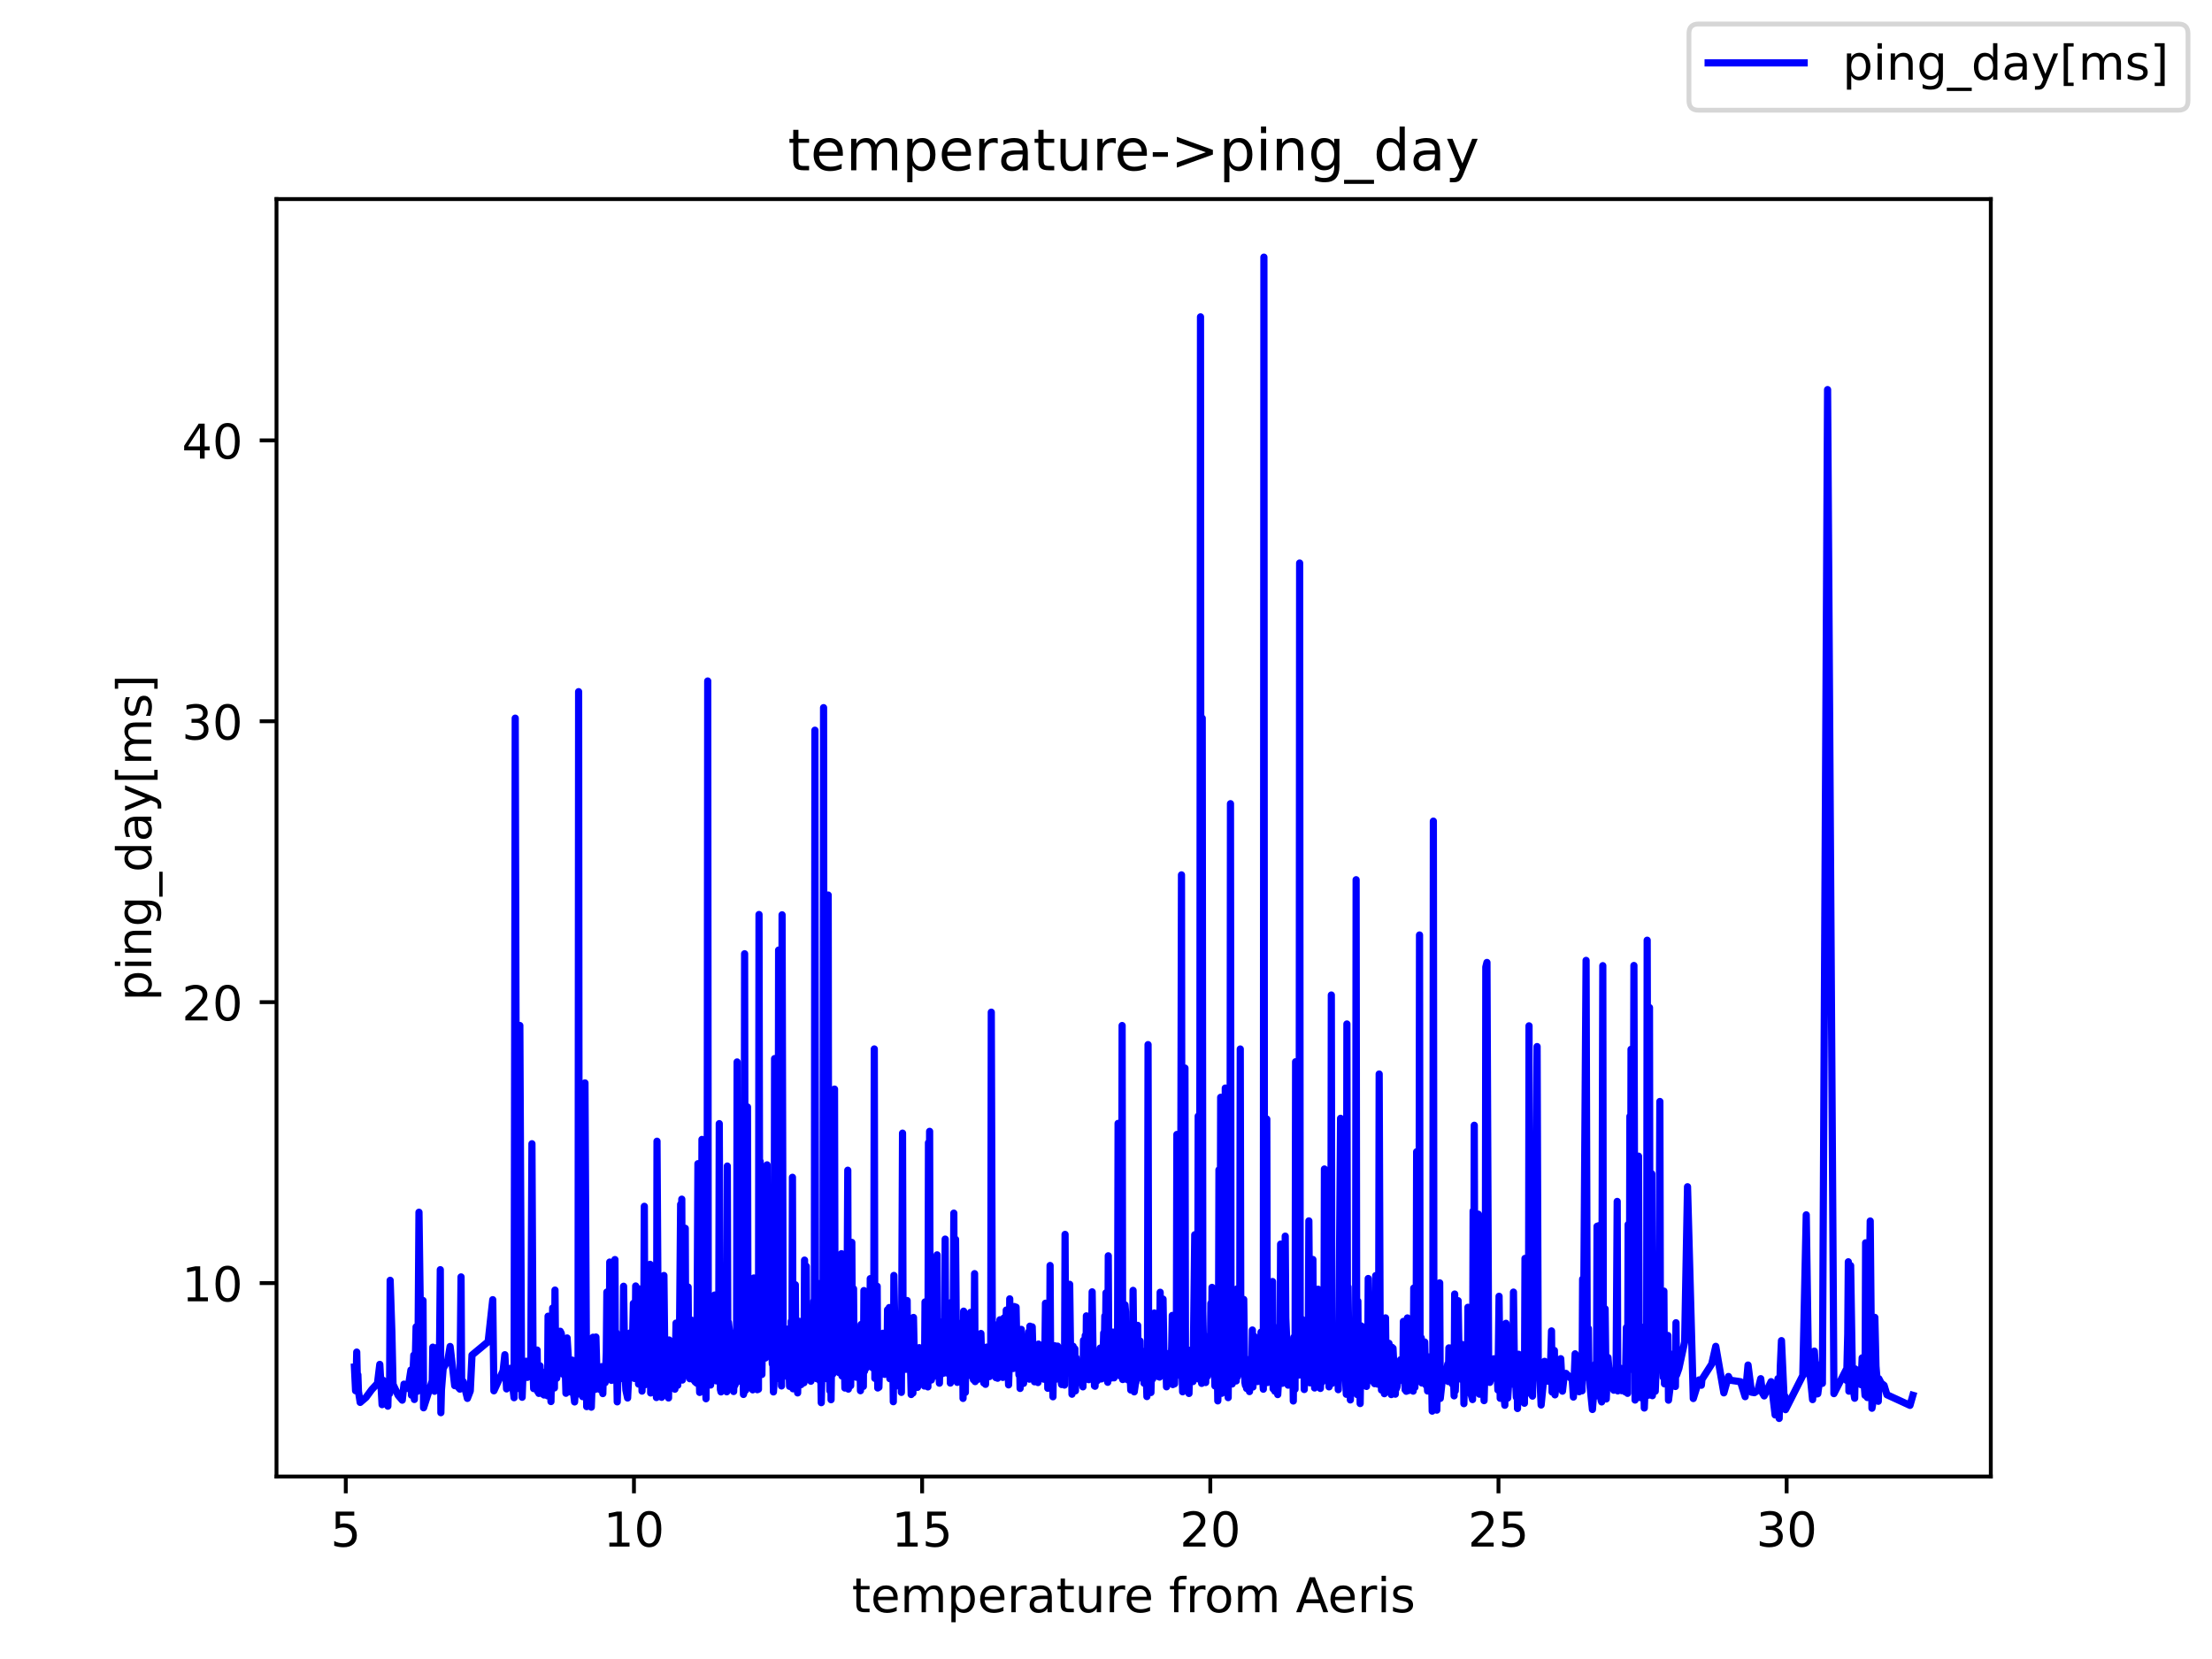 <?xml version="1.0" encoding="utf-8" standalone="no"?>
<!DOCTYPE svg PUBLIC "-//W3C//DTD SVG 1.1//EN"
  "http://www.w3.org/Graphics/SVG/1.1/DTD/svg11.dtd">
<!-- Created with matplotlib (https://matplotlib.org/) -->
<svg height="345.6pt" version="1.1" viewBox="0 0 460.8 345.6" width="460.8pt" xmlns="http://www.w3.org/2000/svg" xmlns:xlink="http://www.w3.org/1999/xlink">
 <defs>
  <style type="text/css">*{stroke-linecap:butt;stroke-linejoin:round;}</style>
 </defs>
 <g id="figure_1">
  <g id="patch_1">
   <path d="M 0 345.6 
L 460.8 345.6 
L 460.8 0 
L 0 0 
z
" style="fill:#ffffff;"/>
  </g>
  <g id="axes_1">
   <g id="patch_2">
    <path d="M 57.6 307.584 
L 414.72 307.584 
L 414.72 41.472 
L 57.6 41.472 
z
" style="fill:#ffffff;"/>
   </g>
   <g id="matplotlib.axis_1">
    <g id="xtick_1">
     <g id="line2d_1">
      <defs>
       <path d="M 0 0 
L 0 3.5 
" id="m8b1ce2526d" style="stroke:#000000;stroke-width:0.8;"/>
      </defs>
      <g>
       <use style="stroke:#000000;stroke-width:0.8;" x="72.032" xlink:href="#m8b1ce2526d" y="307.584"/>
      </g>
     </g>
     <g id="text_1">
      <!-- 5 -->
      <g transform="translate(68.851 322.182)scale(0.1 -0.1)">
       <defs>
        <path d="M 10.797 72.906 
L 49.516 72.906 
L 49.516 64.594 
L 19.828 64.594 
L 19.828 46.734 
Q 21.969 47.469 24.109 47.828 
Q 26.266 48.188 28.422 48.188 
Q 40.625 48.188 47.75 41.5 
Q 54.891 34.812 54.891 23.391 
Q 54.891 11.625 47.562 5.094 
Q 40.234 -1.422 26.906 -1.422 
Q 22.312 -1.422 17.547 -0.641 
Q 12.797 0.141 7.719 1.703 
L 7.719 11.625 
Q 12.109 9.234 16.797 8.062 
Q 21.484 6.891 26.703 6.891 
Q 35.156 6.891 40.078 11.328 
Q 45.016 15.766 45.016 23.391 
Q 45.016 31 40.078 35.438 
Q 35.156 39.891 26.703 39.891 
Q 22.75 39.891 18.812 39.016 
Q 14.891 38.141 10.797 36.281 
z
" id="DejaVuSans-53"/>
       </defs>
       <use xlink:href="#DejaVuSans-53"/>
      </g>
     </g>
    </g>
    <g id="xtick_2">
     <g id="line2d_2">
      <g>
       <use style="stroke:#000000;stroke-width:0.8;" x="132.064" xlink:href="#m8b1ce2526d" y="307.584"/>
      </g>
     </g>
     <g id="text_2">
      <!-- 10 -->
      <g transform="translate(125.702 322.182)scale(0.1 -0.1)">
       <defs>
        <path d="M 12.406 8.297 
L 28.516 8.297 
L 28.516 63.922 
L 10.984 60.406 
L 10.984 69.391 
L 28.422 72.906 
L 38.281 72.906 
L 38.281 8.297 
L 54.391 8.297 
L 54.391 0 
L 12.406 0 
z
" id="DejaVuSans-49"/>
        <path d="M 31.781 66.406 
Q 24.172 66.406 20.328 58.906 
Q 16.5 51.422 16.5 36.375 
Q 16.5 21.391 20.328 13.891 
Q 24.172 6.391 31.781 6.391 
Q 39.453 6.391 43.281 13.891 
Q 47.125 21.391 47.125 36.375 
Q 47.125 51.422 43.281 58.906 
Q 39.453 66.406 31.781 66.406 
z
M 31.781 74.219 
Q 44.047 74.219 50.516 64.516 
Q 56.984 54.828 56.984 36.375 
Q 56.984 17.969 50.516 8.266 
Q 44.047 -1.422 31.781 -1.422 
Q 19.531 -1.422 13.062 8.266 
Q 6.594 17.969 6.594 36.375 
Q 6.594 54.828 13.062 64.516 
Q 19.531 74.219 31.781 74.219 
z
" id="DejaVuSans-48"/>
       </defs>
       <use xlink:href="#DejaVuSans-49"/>
       <use x="63.623" xlink:href="#DejaVuSans-48"/>
      </g>
     </g>
    </g>
    <g id="xtick_3">
     <g id="line2d_3">
      <g>
       <use style="stroke:#000000;stroke-width:0.8;" x="192.096" xlink:href="#m8b1ce2526d" y="307.584"/>
      </g>
     </g>
     <g id="text_3">
      <!-- 15 -->
      <g transform="translate(185.734 322.182)scale(0.1 -0.1)">
       <use xlink:href="#DejaVuSans-49"/>
       <use x="63.623" xlink:href="#DejaVuSans-53"/>
      </g>
     </g>
    </g>
    <g id="xtick_4">
     <g id="line2d_4">
      <g>
       <use style="stroke:#000000;stroke-width:0.8;" x="252.129" xlink:href="#m8b1ce2526d" y="307.584"/>
      </g>
     </g>
     <g id="text_4">
      <!-- 20 -->
      <g transform="translate(245.766 322.182)scale(0.1 -0.1)">
       <defs>
        <path d="M 19.188 8.297 
L 53.609 8.297 
L 53.609 0 
L 7.328 0 
L 7.328 8.297 
Q 12.938 14.109 22.625 23.891 
Q 32.328 33.688 34.812 36.531 
Q 39.547 41.844 41.422 45.531 
Q 43.312 49.219 43.312 52.781 
Q 43.312 58.594 39.234 62.25 
Q 35.156 65.922 28.609 65.922 
Q 23.969 65.922 18.812 64.312 
Q 13.672 62.703 7.812 59.422 
L 7.812 69.391 
Q 13.766 71.781 18.938 73 
Q 24.125 74.219 28.422 74.219 
Q 39.75 74.219 46.484 68.547 
Q 53.219 62.891 53.219 53.422 
Q 53.219 48.922 51.531 44.891 
Q 49.859 40.875 45.406 35.406 
Q 44.188 33.984 37.641 27.219 
Q 31.109 20.453 19.188 8.297 
z
" id="DejaVuSans-50"/>
       </defs>
       <use xlink:href="#DejaVuSans-50"/>
       <use x="63.623" xlink:href="#DejaVuSans-48"/>
      </g>
     </g>
    </g>
    <g id="xtick_5">
     <g id="line2d_5">
      <g>
       <use style="stroke:#000000;stroke-width:0.8;" x="312.161" xlink:href="#m8b1ce2526d" y="307.584"/>
      </g>
     </g>
     <g id="text_5">
      <!-- 25 -->
      <g transform="translate(305.798 322.182)scale(0.1 -0.1)">
       <use xlink:href="#DejaVuSans-50"/>
       <use x="63.623" xlink:href="#DejaVuSans-53"/>
      </g>
     </g>
    </g>
    <g id="xtick_6">
     <g id="line2d_6">
      <g>
       <use style="stroke:#000000;stroke-width:0.8;" x="372.193" xlink:href="#m8b1ce2526d" y="307.584"/>
      </g>
     </g>
     <g id="text_6">
      <!-- 30 -->
      <g transform="translate(365.831 322.182)scale(0.1 -0.1)">
       <defs>
        <path d="M 40.578 39.312 
Q 47.656 37.797 51.625 33 
Q 55.609 28.219 55.609 21.188 
Q 55.609 10.406 48.188 4.484 
Q 40.766 -1.422 27.094 -1.422 
Q 22.516 -1.422 17.656 -0.516 
Q 12.797 0.391 7.625 2.203 
L 7.625 11.719 
Q 11.719 9.328 16.594 8.109 
Q 21.484 6.891 26.812 6.891 
Q 36.078 6.891 40.938 10.547 
Q 45.797 14.203 45.797 21.188 
Q 45.797 27.641 41.281 31.266 
Q 36.766 34.906 28.719 34.906 
L 20.219 34.906 
L 20.219 43.016 
L 29.109 43.016 
Q 36.375 43.016 40.234 45.922 
Q 44.094 48.828 44.094 54.297 
Q 44.094 59.906 40.109 62.906 
Q 36.141 65.922 28.719 65.922 
Q 24.656 65.922 20.016 65.031 
Q 15.375 64.156 9.812 62.312 
L 9.812 71.094 
Q 15.438 72.656 20.344 73.438 
Q 25.25 74.219 29.594 74.219 
Q 40.828 74.219 47.359 69.109 
Q 53.906 64.016 53.906 55.328 
Q 53.906 49.266 50.438 45.094 
Q 46.969 40.922 40.578 39.312 
z
" id="DejaVuSans-51"/>
       </defs>
       <use xlink:href="#DejaVuSans-51"/>
       <use x="63.623" xlink:href="#DejaVuSans-48"/>
      </g>
     </g>
    </g>
    <g id="text_7">
     <!-- temperature from Aeris -->
     <g transform="translate(177.465 335.861)scale(0.1 -0.1)">
      <defs>
       <path d="M 18.312 70.219 
L 18.312 54.688 
L 36.812 54.688 
L 36.812 47.703 
L 18.312 47.703 
L 18.312 18.016 
Q 18.312 11.328 20.141 9.422 
Q 21.969 7.516 27.594 7.516 
L 36.812 7.516 
L 36.812 0 
L 27.594 0 
Q 17.188 0 13.234 3.875 
Q 9.281 7.766 9.281 18.016 
L 9.281 47.703 
L 2.688 47.703 
L 2.688 54.688 
L 9.281 54.688 
L 9.281 70.219 
z
" id="DejaVuSans-116"/>
       <path d="M 56.203 29.594 
L 56.203 25.203 
L 14.891 25.203 
Q 15.484 15.922 20.484 11.062 
Q 25.484 6.203 34.422 6.203 
Q 39.594 6.203 44.453 7.469 
Q 49.312 8.734 54.109 11.281 
L 54.109 2.781 
Q 49.266 0.734 44.188 -0.344 
Q 39.109 -1.422 33.891 -1.422 
Q 20.797 -1.422 13.156 6.188 
Q 5.516 13.812 5.516 26.812 
Q 5.516 40.234 12.766 48.109 
Q 20.016 56 32.328 56 
Q 43.359 56 49.781 48.891 
Q 56.203 41.797 56.203 29.594 
z
M 47.219 32.234 
Q 47.125 39.594 43.094 43.984 
Q 39.062 48.391 32.422 48.391 
Q 24.906 48.391 20.391 44.141 
Q 15.875 39.891 15.188 32.172 
z
" id="DejaVuSans-101"/>
       <path d="M 52 44.188 
Q 55.375 50.25 60.062 53.125 
Q 64.75 56 71.094 56 
Q 79.641 56 84.281 50.016 
Q 88.922 44.047 88.922 33.016 
L 88.922 0 
L 79.891 0 
L 79.891 32.719 
Q 79.891 40.578 77.094 44.375 
Q 74.312 48.188 68.609 48.188 
Q 61.625 48.188 57.562 43.547 
Q 53.516 38.922 53.516 30.906 
L 53.516 0 
L 44.484 0 
L 44.484 32.719 
Q 44.484 40.625 41.703 44.406 
Q 38.922 48.188 33.109 48.188 
Q 26.219 48.188 22.156 43.531 
Q 18.109 38.875 18.109 30.906 
L 18.109 0 
L 9.078 0 
L 9.078 54.688 
L 18.109 54.688 
L 18.109 46.188 
Q 21.188 51.219 25.484 53.609 
Q 29.781 56 35.688 56 
Q 41.656 56 45.828 52.969 
Q 50 49.953 52 44.188 
z
" id="DejaVuSans-109"/>
       <path d="M 18.109 8.203 
L 18.109 -20.797 
L 9.078 -20.797 
L 9.078 54.688 
L 18.109 54.688 
L 18.109 46.391 
Q 20.953 51.266 25.266 53.625 
Q 29.594 56 35.594 56 
Q 45.562 56 51.781 48.094 
Q 58.016 40.188 58.016 27.297 
Q 58.016 14.406 51.781 6.484 
Q 45.562 -1.422 35.594 -1.422 
Q 29.594 -1.422 25.266 0.953 
Q 20.953 3.328 18.109 8.203 
z
M 48.688 27.297 
Q 48.688 37.203 44.609 42.844 
Q 40.531 48.484 33.406 48.484 
Q 26.266 48.484 22.188 42.844 
Q 18.109 37.203 18.109 27.297 
Q 18.109 17.391 22.188 11.75 
Q 26.266 6.109 33.406 6.109 
Q 40.531 6.109 44.609 11.75 
Q 48.688 17.391 48.688 27.297 
z
" id="DejaVuSans-112"/>
       <path d="M 41.109 46.297 
Q 39.594 47.172 37.812 47.578 
Q 36.031 48 33.891 48 
Q 26.266 48 22.188 43.047 
Q 18.109 38.094 18.109 28.812 
L 18.109 0 
L 9.078 0 
L 9.078 54.688 
L 18.109 54.688 
L 18.109 46.188 
Q 20.953 51.172 25.484 53.578 
Q 30.031 56 36.531 56 
Q 37.453 56 38.578 55.875 
Q 39.703 55.766 41.062 55.516 
z
" id="DejaVuSans-114"/>
       <path d="M 34.281 27.484 
Q 23.391 27.484 19.188 25 
Q 14.984 22.516 14.984 16.5 
Q 14.984 11.719 18.141 8.906 
Q 21.297 6.109 26.703 6.109 
Q 34.188 6.109 38.703 11.406 
Q 43.219 16.703 43.219 25.484 
L 43.219 27.484 
z
M 52.203 31.203 
L 52.203 0 
L 43.219 0 
L 43.219 8.297 
Q 40.141 3.328 35.547 0.953 
Q 30.953 -1.422 24.312 -1.422 
Q 15.922 -1.422 10.953 3.297 
Q 6 8.016 6 15.922 
Q 6 25.141 12.172 29.828 
Q 18.359 34.516 30.609 34.516 
L 43.219 34.516 
L 43.219 35.406 
Q 43.219 41.609 39.141 45 
Q 35.062 48.391 27.688 48.391 
Q 23 48.391 18.547 47.266 
Q 14.109 46.141 10.016 43.891 
L 10.016 52.203 
Q 14.938 54.109 19.578 55.047 
Q 24.219 56 28.609 56 
Q 40.484 56 46.344 49.844 
Q 52.203 43.703 52.203 31.203 
z
" id="DejaVuSans-97"/>
       <path d="M 8.5 21.578 
L 8.5 54.688 
L 17.484 54.688 
L 17.484 21.922 
Q 17.484 14.156 20.5 10.266 
Q 23.531 6.391 29.594 6.391 
Q 36.859 6.391 41.078 11.031 
Q 45.312 15.672 45.312 23.688 
L 45.312 54.688 
L 54.297 54.688 
L 54.297 0 
L 45.312 0 
L 45.312 8.406 
Q 42.047 3.422 37.719 1 
Q 33.406 -1.422 27.688 -1.422 
Q 18.266 -1.422 13.375 4.438 
Q 8.5 10.297 8.5 21.578 
z
M 31.109 56 
z
" id="DejaVuSans-117"/>
       <path id="DejaVuSans-32"/>
       <path d="M 37.109 75.984 
L 37.109 68.5 
L 28.516 68.5 
Q 23.688 68.5 21.797 66.547 
Q 19.922 64.594 19.922 59.516 
L 19.922 54.688 
L 34.719 54.688 
L 34.719 47.703 
L 19.922 47.703 
L 19.922 0 
L 10.891 0 
L 10.891 47.703 
L 2.297 47.703 
L 2.297 54.688 
L 10.891 54.688 
L 10.891 58.5 
Q 10.891 67.625 15.141 71.797 
Q 19.391 75.984 28.609 75.984 
z
" id="DejaVuSans-102"/>
       <path d="M 30.609 48.391 
Q 23.391 48.391 19.188 42.75 
Q 14.984 37.109 14.984 27.297 
Q 14.984 17.484 19.156 11.844 
Q 23.344 6.203 30.609 6.203 
Q 37.797 6.203 41.984 11.859 
Q 46.188 17.531 46.188 27.297 
Q 46.188 37.016 41.984 42.703 
Q 37.797 48.391 30.609 48.391 
z
M 30.609 56 
Q 42.328 56 49.016 48.375 
Q 55.719 40.766 55.719 27.297 
Q 55.719 13.875 49.016 6.219 
Q 42.328 -1.422 30.609 -1.422 
Q 18.844 -1.422 12.172 6.219 
Q 5.516 13.875 5.516 27.297 
Q 5.516 40.766 12.172 48.375 
Q 18.844 56 30.609 56 
z
" id="DejaVuSans-111"/>
       <path d="M 34.188 63.188 
L 20.797 26.906 
L 47.609 26.906 
z
M 28.609 72.906 
L 39.797 72.906 
L 67.578 0 
L 57.328 0 
L 50.688 18.703 
L 17.828 18.703 
L 11.188 0 
L 0.781 0 
z
" id="DejaVuSans-65"/>
       <path d="M 9.422 54.688 
L 18.406 54.688 
L 18.406 0 
L 9.422 0 
z
M 9.422 75.984 
L 18.406 75.984 
L 18.406 64.594 
L 9.422 64.594 
z
" id="DejaVuSans-105"/>
       <path d="M 44.281 53.078 
L 44.281 44.578 
Q 40.484 46.531 36.375 47.5 
Q 32.281 48.484 27.875 48.484 
Q 21.188 48.484 17.844 46.438 
Q 14.5 44.391 14.5 40.281 
Q 14.5 37.156 16.891 35.375 
Q 19.281 33.594 26.516 31.984 
L 29.594 31.297 
Q 39.156 29.25 43.188 25.516 
Q 47.219 21.781 47.219 15.094 
Q 47.219 7.469 41.188 3.016 
Q 35.156 -1.422 24.609 -1.422 
Q 20.219 -1.422 15.453 -0.562 
Q 10.688 0.297 5.422 2 
L 5.422 11.281 
Q 10.406 8.688 15.234 7.391 
Q 20.062 6.109 24.812 6.109 
Q 31.156 6.109 34.562 8.281 
Q 37.984 10.453 37.984 14.406 
Q 37.984 18.062 35.516 20.016 
Q 33.062 21.969 24.703 23.781 
L 21.578 24.516 
Q 13.234 26.266 9.516 29.906 
Q 5.812 33.547 5.812 39.891 
Q 5.812 47.609 11.281 51.797 
Q 16.75 56 26.812 56 
Q 31.781 56 36.172 55.266 
Q 40.578 54.547 44.281 53.078 
z
" id="DejaVuSans-115"/>
      </defs>
      <use xlink:href="#DejaVuSans-116"/>
      <use x="39.209" xlink:href="#DejaVuSans-101"/>
      <use x="100.732" xlink:href="#DejaVuSans-109"/>
      <use x="198.145" xlink:href="#DejaVuSans-112"/>
      <use x="261.621" xlink:href="#DejaVuSans-101"/>
      <use x="323.145" xlink:href="#DejaVuSans-114"/>
      <use x="364.258" xlink:href="#DejaVuSans-97"/>
      <use x="425.537" xlink:href="#DejaVuSans-116"/>
      <use x="464.746" xlink:href="#DejaVuSans-117"/>
      <use x="528.125" xlink:href="#DejaVuSans-114"/>
      <use x="566.988" xlink:href="#DejaVuSans-101"/>
      <use x="628.512" xlink:href="#DejaVuSans-32"/>
      <use x="660.299" xlink:href="#DejaVuSans-102"/>
      <use x="695.504" xlink:href="#DejaVuSans-114"/>
      <use x="734.367" xlink:href="#DejaVuSans-111"/>
      <use x="795.549" xlink:href="#DejaVuSans-109"/>
      <use x="892.961" xlink:href="#DejaVuSans-32"/>
      <use x="924.748" xlink:href="#DejaVuSans-65"/>
      <use x="991.406" xlink:href="#DejaVuSans-101"/>
      <use x="1052.93" xlink:href="#DejaVuSans-114"/>
      <use x="1094.043" xlink:href="#DejaVuSans-105"/>
      <use x="1121.826" xlink:href="#DejaVuSans-115"/>
     </g>
    </g>
   </g>
   <g id="matplotlib.axis_2">
    <g id="ytick_1">
     <g id="line2d_7">
      <defs>
       <path d="M 0 0 
L -3.5 0 
" id="m5665893940" style="stroke:#000000;stroke-width:0.8;"/>
      </defs>
      <g>
       <use style="stroke:#000000;stroke-width:0.8;" x="57.6" xlink:href="#m5665893940" y="267.289"/>
      </g>
     </g>
     <g id="text_8">
      <!-- 10 -->
      <g transform="translate(37.875 271.088)scale(0.1 -0.1)">
       <use xlink:href="#DejaVuSans-49"/>
       <use x="63.623" xlink:href="#DejaVuSans-48"/>
      </g>
     </g>
    </g>
    <g id="ytick_2">
     <g id="line2d_8">
      <g>
       <use style="stroke:#000000;stroke-width:0.8;" x="57.6" xlink:href="#m5665893940" y="208.772"/>
      </g>
     </g>
     <g id="text_9">
      <!-- 20 -->
      <g transform="translate(37.875 212.571)scale(0.1 -0.1)">
       <use xlink:href="#DejaVuSans-50"/>
       <use x="63.623" xlink:href="#DejaVuSans-48"/>
      </g>
     </g>
    </g>
    <g id="ytick_3">
     <g id="line2d_9">
      <g>
       <use style="stroke:#000000;stroke-width:0.8;" x="57.6" xlink:href="#m5665893940" y="150.255"/>
      </g>
     </g>
     <g id="text_10">
      <!-- 30 -->
      <g transform="translate(37.875 154.054)scale(0.1 -0.1)">
       <use xlink:href="#DejaVuSans-51"/>
       <use x="63.623" xlink:href="#DejaVuSans-48"/>
      </g>
     </g>
    </g>
    <g id="ytick_4">
     <g id="line2d_10">
      <g>
       <use style="stroke:#000000;stroke-width:0.8;" x="57.6" xlink:href="#m5665893940" y="91.738"/>
      </g>
     </g>
     <g id="text_11">
      <!-- 40 -->
      <g transform="translate(37.875 95.538)scale(0.1 -0.1)">
       <defs>
        <path d="M 37.797 64.312 
L 12.891 25.391 
L 37.797 25.391 
z
M 35.203 72.906 
L 47.609 72.906 
L 47.609 25.391 
L 58.016 25.391 
L 58.016 17.188 
L 47.609 17.188 
L 47.609 0 
L 37.797 0 
L 37.797 17.188 
L 4.891 17.188 
L 4.891 26.703 
z
" id="DejaVuSans-52"/>
       </defs>
       <use xlink:href="#DejaVuSans-52"/>
       <use x="63.623" xlink:href="#DejaVuSans-48"/>
      </g>
     </g>
    </g>
    <g id="text_12">
     <!-- ping_day[ms] -->
     <g transform="translate(31.517 208.508)rotate(-90)scale(0.1 -0.1)">
      <defs>
       <path d="M 54.891 33.016 
L 54.891 0 
L 45.906 0 
L 45.906 32.719 
Q 45.906 40.484 42.875 44.328 
Q 39.844 48.188 33.797 48.188 
Q 26.516 48.188 22.312 43.547 
Q 18.109 38.922 18.109 30.906 
L 18.109 0 
L 9.078 0 
L 9.078 54.688 
L 18.109 54.688 
L 18.109 46.188 
Q 21.344 51.125 25.703 53.562 
Q 30.078 56 35.797 56 
Q 45.219 56 50.047 50.172 
Q 54.891 44.344 54.891 33.016 
z
" id="DejaVuSans-110"/>
       <path d="M 45.406 27.984 
Q 45.406 37.75 41.375 43.109 
Q 37.359 48.484 30.078 48.484 
Q 22.859 48.484 18.828 43.109 
Q 14.797 37.75 14.797 27.984 
Q 14.797 18.266 18.828 12.891 
Q 22.859 7.516 30.078 7.516 
Q 37.359 7.516 41.375 12.891 
Q 45.406 18.266 45.406 27.984 
z
M 54.391 6.781 
Q 54.391 -7.172 48.188 -13.984 
Q 42 -20.797 29.203 -20.797 
Q 24.469 -20.797 20.266 -20.094 
Q 16.062 -19.391 12.109 -17.922 
L 12.109 -9.188 
Q 16.062 -11.328 19.922 -12.344 
Q 23.781 -13.375 27.781 -13.375 
Q 36.625 -13.375 41.016 -8.766 
Q 45.406 -4.156 45.406 5.172 
L 45.406 9.625 
Q 42.625 4.781 38.281 2.391 
Q 33.938 0 27.875 0 
Q 17.828 0 11.672 7.656 
Q 5.516 15.328 5.516 27.984 
Q 5.516 40.672 11.672 48.328 
Q 17.828 56 27.875 56 
Q 33.938 56 38.281 53.609 
Q 42.625 51.219 45.406 46.391 
L 45.406 54.688 
L 54.391 54.688 
z
" id="DejaVuSans-103"/>
       <path d="M 50.984 -16.609 
L 50.984 -23.578 
L -0.984 -23.578 
L -0.984 -16.609 
z
" id="DejaVuSans-95"/>
       <path d="M 45.406 46.391 
L 45.406 75.984 
L 54.391 75.984 
L 54.391 0 
L 45.406 0 
L 45.406 8.203 
Q 42.578 3.328 38.25 0.953 
Q 33.938 -1.422 27.875 -1.422 
Q 17.969 -1.422 11.734 6.484 
Q 5.516 14.406 5.516 27.297 
Q 5.516 40.188 11.734 48.094 
Q 17.969 56 27.875 56 
Q 33.938 56 38.25 53.625 
Q 42.578 51.266 45.406 46.391 
z
M 14.797 27.297 
Q 14.797 17.391 18.875 11.75 
Q 22.953 6.109 30.078 6.109 
Q 37.203 6.109 41.297 11.75 
Q 45.406 17.391 45.406 27.297 
Q 45.406 37.203 41.297 42.844 
Q 37.203 48.484 30.078 48.484 
Q 22.953 48.484 18.875 42.844 
Q 14.797 37.203 14.797 27.297 
z
" id="DejaVuSans-100"/>
       <path d="M 32.172 -5.078 
Q 28.375 -14.844 24.75 -17.812 
Q 21.141 -20.797 15.094 -20.797 
L 7.906 -20.797 
L 7.906 -13.281 
L 13.188 -13.281 
Q 16.891 -13.281 18.938 -11.516 
Q 21 -9.766 23.484 -3.219 
L 25.094 0.875 
L 2.984 54.688 
L 12.5 54.688 
L 29.594 11.922 
L 46.688 54.688 
L 56.203 54.688 
z
" id="DejaVuSans-121"/>
       <path d="M 8.594 75.984 
L 29.297 75.984 
L 29.297 69 
L 17.578 69 
L 17.578 -6.203 
L 29.297 -6.203 
L 29.297 -13.188 
L 8.594 -13.188 
z
" id="DejaVuSans-91"/>
       <path d="M 30.422 75.984 
L 30.422 -13.188 
L 9.719 -13.188 
L 9.719 -6.203 
L 21.391 -6.203 
L 21.391 69 
L 9.719 69 
L 9.719 75.984 
z
" id="DejaVuSans-93"/>
      </defs>
      <use xlink:href="#DejaVuSans-112"/>
      <use x="63.477" xlink:href="#DejaVuSans-105"/>
      <use x="91.26" xlink:href="#DejaVuSans-110"/>
      <use x="154.639" xlink:href="#DejaVuSans-103"/>
      <use x="218.115" xlink:href="#DejaVuSans-95"/>
      <use x="268.115" xlink:href="#DejaVuSans-100"/>
      <use x="331.592" xlink:href="#DejaVuSans-97"/>
      <use x="392.871" xlink:href="#DejaVuSans-121"/>
      <use x="452.051" xlink:href="#DejaVuSans-91"/>
      <use x="491.064" xlink:href="#DejaVuSans-109"/>
      <use x="588.477" xlink:href="#DejaVuSans-115"/>
      <use x="640.576" xlink:href="#DejaVuSans-93"/>
     </g>
    </g>
   </g>
   <g id="line2d_11">
    <path clip-path="url(#p463dd0919a)" d="M 73.833 284.785 
L 74.073 289.718 
L 74.193 287.026 
L 74.313 281.663 
L 74.433 286.798 
L 74.553 286.389 
L 74.673 289.853 
L 75.033 292.147 
L 76.234 291.117 
L 77.435 289.484 
L 78.635 288.185 
L 79.116 284.224 
L 79.596 292.615 
L 79.836 287.553 
L 80.796 292.931 
L 80.917 288.01 
L 81.157 290.33 
L 81.277 266.712 
L 81.637 277.605 
L 81.877 288.384 
L 82.958 290.695 
L 83.798 291.679 
L 84.158 288.343 
L 84.879 288.595 
L 84.999 289.256 
L 85.599 285.394 
L 85.719 290.649 
L 85.839 290.169 
L 86.199 282.304 
L 86.319 291.538 
L 86.68 276.406 
L 86.8 289.63 
L 86.92 289.853 
L 87.04 286.447 
L 87.28 252.531 
L 87.76 287.676 
L 88.12 270.911 
L 88.24 293.27 
L 90.041 287.635 
L 90.162 280.636 
L 90.282 288.808 
L 90.402 281.368 
L 90.522 289.827 
L 91.002 280.724 
L 91.362 286.096 
L 91.482 289.633 
L 91.722 264.498 
L 91.842 294.288 
L 91.962 289.537 
L 92.323 285.072 
L 93.283 283.363 
L 93.763 280.496 
L 94.724 288.659 
L 95.084 288.554 
L 95.805 289.379 
L 96.045 266.001 
L 96.165 287.711 
L 96.525 287.831 
L 97.365 291.31 
L 97.966 289.765 
L 98.326 282.287 
L 101.688 279.495 
L 102.648 270.747 
L 102.888 289.73 
L 104.809 285.552 
L 105.17 282.211 
L 105.53 289.338 
L 105.89 287.992 
L 106.37 285.043 
L 107.091 291.169 
L 107.331 149.606 
L 107.691 289.274 
L 107.931 286.079 
L 108.171 284.621 
L 108.291 213.629 
L 108.651 287.383 
L 108.772 291.076 
L 109.012 284.32 
L 109.612 283.574 
L 109.852 286.939 
L 110.212 285.031 
L 110.572 284.49 
L 110.813 238.262 
L 111.053 285.798 
L 111.173 289.271 
L 111.293 287.922 
L 111.653 282.058 
L 111.773 285.452 
L 111.893 281.239 
L 112.013 289.894 
L 112.133 288.214 
L 112.253 290.274 
L 112.494 284.522 
L 112.614 287.489 
L 112.974 290.321 
L 113.334 290.608 
L 113.574 289.405 
L 113.694 287.506 
L 113.814 288.782 
L 113.934 285.552 
L 114.054 290.772 
L 114.174 274.185 
L 114.294 286.86 
L 114.415 286.942 
L 114.535 290.35 
L 114.655 286.096 
L 114.775 291.971 
L 115.135 272.47 
L 115.255 284.089 
L 115.375 284.657 
L 115.495 289.142 
L 115.615 268.746 
L 115.735 281.555 
L 115.975 287.114 
L 116.576 281.754 
L 116.696 277.321 
L 116.936 277.775 
L 117.296 286.275 
L 117.656 285.221 
L 117.776 285.95 
L 117.896 290.245 
L 118.137 278.723 
L 118.617 286.371 
L 118.977 290.011 
L 119.217 283.34 
L 119.337 284.791 
L 119.457 289.979 
L 119.697 292.047 
L 120.058 286.228 
L 120.178 288.735 
L 120.298 288.817 
L 120.418 285.616 
L 120.538 144.088 
L 120.658 285.985 
L 120.778 290.397 
L 121.018 290.262 
L 121.138 286.626 
L 121.378 290.953 
L 121.498 290.148 
L 121.618 287.553 
L 121.859 225.59 
L 122.219 293.024 
L 122.459 285.148 
L 122.579 287.427 
L 122.819 284.809 
L 122.939 285.935 
L 123.179 293.141 
L 123.419 286.108 
L 123.539 278.568 
L 123.78 288.226 
L 123.9 286.997 
L 124.02 289.429 
L 124.14 278.527 
L 124.38 287.266 
L 124.62 289.016 
L 124.74 288.419 
L 124.98 289.478 
L 125.34 284.703 
L 125.581 290.315 
L 125.701 284.932 
L 126.061 288.033 
L 126.301 281.906 
L 126.421 269.161 
L 126.541 285.487 
L 126.661 281.883 
L 126.901 287.22 
L 127.021 262.909 
L 127.261 287.316 
L 127.382 287.559 
L 127.502 284.393 
L 127.622 284.487 
L 127.742 285.215 
L 127.982 281.187 
L 128.102 262.388 
L 128.222 286.371 
L 128.342 277.541 
L 128.582 292.03 
L 128.822 283.015 
L 128.942 287.164 
L 129.062 287.307 
L 129.182 286.345 
L 129.543 278.378 
L 129.663 286.108 
L 129.783 286.447 
L 129.903 267.95 
L 130.143 284.926 
L 130.383 289.598 
L 130.743 291.228 
L 131.104 283.913 
L 131.224 277.687 
L 131.344 285.874 
L 131.464 285.166 
L 131.584 286.997 
L 131.944 271.508 
L 132.184 287.161 
L 132.304 284.452 
L 132.424 267.891 
L 132.784 279.244 
L 132.904 278.781 
L 133.025 288.326 
L 133.145 268.5 
L 133.385 285.605 
L 133.625 281.514 
L 133.745 289.794 
L 134.105 275.812 
L 134.225 251.296 
L 134.345 288.478 
L 134.585 285.921 
L 134.826 275.545 
L 135.066 287.612 
L 135.426 263.383 
L 135.546 290.181 
L 135.666 283.937 
L 135.786 284.156 
L 135.906 278.86 
L 136.146 288.015 
L 136.386 278.322 
L 136.506 278.623 
L 136.747 291.129 
L 136.867 237.738 
L 137.107 276.83 
L 137.227 270.773 
L 137.587 288.855 
L 137.827 291.088 
L 138.067 284.762 
L 138.307 265.709 
L 138.548 288.121 
L 138.788 282.14 
L 138.908 290.76 
L 139.028 281.102 
L 139.148 284.036 
L 139.268 291.222 
L 139.388 279.144 
L 139.508 286.166 
L 139.748 287.553 
L 139.868 286.728 
L 140.108 286.983 
L 140.228 284.709 
L 140.348 280.133 
L 140.589 289.399 
L 140.829 275.627 
L 140.949 285.947 
L 141.069 279.46 
L 141.189 288.577 
L 141.309 281.295 
L 141.429 281.031 
L 141.549 278.144 
L 141.789 250.881 
L 141.909 283.337 
L 142.029 249.807 
L 142.149 287.489 
L 142.39 285.9 
L 142.51 270.572 
L 142.63 279.77 
L 142.75 255.872 
L 142.87 286.374 
L 142.99 284.493 
L 143.11 286.301 
L 143.35 268.108 
L 143.47 284.346 
L 143.59 283.589 
L 143.71 287.214 
L 144.07 275.025 
L 144.191 286.798 
L 144.431 284.428 
L 144.551 287.518 
L 144.671 282.778 
L 144.791 287.846 
L 145.151 288.15 
L 145.391 242.413 
L 145.511 287.635 
L 145.631 285.131 
L 145.751 290.069 
L 145.871 285.88 
L 145.992 288.326 
L 146.112 276.23 
L 146.232 237.363 
L 146.352 287.085 
L 146.472 282.363 
L 146.592 286.746 
L 146.712 284.765 
L 146.832 284.654 
L 147.072 291.386 
L 147.312 259.998 
L 147.432 141.864 
L 147.552 287.421 
L 147.792 279.042 
L 148.033 288.525 
L 148.153 284.112 
L 148.273 275.191 
L 148.513 287.536 
L 148.633 287.457 
L 148.873 269.776 
L 148.993 287.597 
L 149.113 284.44 
L 149.233 287.664 
L 149.473 285.458 
L 149.593 285.912 
L 149.714 282.611 
L 149.834 234.072 
L 150.074 289.461 
L 150.194 289.958 
L 150.314 276.575 
L 150.554 288.147 
L 150.674 277.687 
L 150.794 285.856 
L 151.034 280.417 
L 151.154 288.127 
L 151.274 276.757 
L 151.394 289.935 
L 151.514 242.911 
L 151.635 283.451 
L 151.755 275.464 
L 151.995 277.646 
L 152.235 285.979 
L 152.355 280.508 
L 152.475 282.524 
L 152.595 286.629 
L 152.715 277.795 
L 152.835 289.876 
L 152.955 286.239 
L 153.075 288.624 
L 153.315 288.015 
L 153.436 281.614 
L 153.556 221.224 
L 153.676 287.799 
L 153.796 282.17 
L 153.916 285.271 
L 154.036 275.905 
L 154.276 286.945 
L 154.516 277.313 
L 154.636 278.427 
L 154.876 290.491 
L 154.996 290.025 
L 155.116 198.687 
L 155.236 284.376 
L 155.357 289.59 
L 155.477 279.829 
L 155.597 286.424 
L 155.717 230.602 
L 155.837 288.302 
L 155.957 278.223 
L 156.197 270.923 
L 156.437 282.828 
L 156.557 280.947 
L 156.677 282.606 
L 156.797 289.528 
L 156.917 284.089 
L 157.037 266.224 
L 157.158 288.258 
L 157.278 276.087 
L 157.398 284.578 
L 157.518 275.721 
L 157.758 289.502 
L 157.878 286.555 
L 157.998 289.402 
L 158.118 190.509 
L 158.238 254.661 
L 158.358 241.922 
L 158.478 281.965 
L 158.598 283.393 
L 158.718 286.33 
L 159.079 259.284 
L 159.199 279.753 
L 159.319 280.083 
L 159.439 282.901 
L 159.559 281.304 
L 159.679 270.49 
L 159.799 242.659 
L 159.919 278.471 
L 160.159 272.052 
L 160.399 279.396 
L 160.519 263.345 
L 160.639 282.433 
L 160.759 279.729 
L 160.88 284.145 
L 161 282.582 
L 161.12 289.967 
L 161.24 288.302 
L 161.36 220.519 
L 161.6 285.605 
L 161.72 232.626 
L 161.96 287.179 
L 162.08 280.546 
L 162.2 197.917 
L 162.44 280.835 
L 162.56 286.962 
L 162.68 249.962 
L 162.801 288.718 
L 162.921 190.573 
L 163.161 284.288 
L 163.281 283.129 
L 163.521 281.403 
L 163.761 286.67 
L 163.881 276.877 
L 164.001 285.616 
L 164.121 286.014 
L 164.241 280.809 
L 164.481 288.805 
L 164.602 279.688 
L 164.722 286.242 
L 164.842 275.218 
L 164.962 286.081 
L 165.082 245.251 
L 165.202 289.314 
L 165.442 282.234 
L 165.562 285.087 
L 165.682 267.634 
L 165.802 284.905 
L 165.922 281.023 
L 166.162 290.169 
L 166.282 283.123 
L 166.402 285.107 
L 166.523 275.262 
L 166.643 279.882 
L 166.763 279.58 
L 166.883 288.448 
L 167.003 281.933 
L 167.123 286.465 
L 167.243 285.926 
L 167.363 281.684 
L 167.483 288.056 
L 167.603 262.502 
L 167.723 285.201 
L 167.843 281.754 
L 167.963 263.778 
L 168.083 284.27 
L 168.203 283.931 
L 168.324 283.053 
L 168.684 277.029 
L 168.804 280.636 
L 168.924 287.735 
L 169.164 278.904 
L 169.284 286.371 
L 169.524 271.019 
L 169.644 277.576 
L 169.764 152.116 
L 169.884 281.33 
L 170.004 279.273 
L 170.124 287.202 
L 170.365 267.324 
L 170.725 285.101 
L 170.845 287.711 
L 170.965 284.352 
L 171.085 292.205 
L 171.325 280.645 
L 171.445 281.216 
L 171.565 147.417 
L 171.685 285.669 
L 171.805 276.798 
L 171.925 280.636 
L 172.166 244.344 
L 172.286 287.231 
L 172.406 281.227 
L 172.526 186.451 
L 172.646 283.153 
L 172.766 282.904 
L 172.886 289.742 
L 173.006 275.715 
L 173.126 291.585 
L 173.246 281.35 
L 173.486 286.257 
L 173.726 270.888 
L 173.846 226.877 
L 173.967 285.763 
L 174.207 280.326 
L 174.447 282.111 
L 174.567 278.448 
L 174.807 285.961 
L 174.927 278.202 
L 175.047 285.289 
L 175.167 283.72 
L 175.287 261.165 
L 175.407 286.646 
L 175.768 282.813 
L 175.888 282.772 
L 176.008 289.156 
L 176.128 288.931 
L 176.368 286.231 
L 176.608 243.78 
L 176.728 289.376 
L 176.968 277.781 
L 177.208 288.671 
L 177.328 278.726 
L 177.448 258.81 
L 177.568 280.423 
L 177.809 268.471 
L 177.929 285.359 
L 178.169 279.46 
L 178.409 286.909 
L 178.649 283.843 
L 178.769 285.566 
L 178.889 280.464 
L 179.009 283.837 
L 179.129 281.011 
L 179.249 289.712 
L 179.369 275.914 
L 179.49 282.544 
L 179.61 281.906 
L 179.85 288.817 
L 179.97 268.851 
L 180.09 285.666 
L 180.33 280.923 
L 180.45 285.008 
L 180.57 278.945 
L 180.69 278.705 
L 180.93 282.26 
L 181.05 283.779 
L 181.17 283.404 
L 181.291 266.358 
L 181.531 283.393 
L 181.651 277.412 
L 181.771 284.937 
L 182.011 279.147 
L 182.131 218.515 
L 182.251 287.138 
L 182.371 285.549 
L 182.491 276.423 
L 182.611 276.23 
L 182.731 267.95 
L 182.851 289.142 
L 182.971 281.312 
L 183.091 288.996 
L 183.332 280.397 
L 183.572 279.952 
L 183.692 280.853 
L 183.812 283.243 
L 183.932 277.74 
L 184.052 282.737 
L 184.172 279.735 
L 184.292 286.307 
L 184.412 281.62 
L 184.532 283.589 
L 184.652 281.848 
L 184.772 285.406 
L 184.892 272.848 
L 185.133 283.375 
L 185.253 272.383 
L 185.373 287.214 
L 185.613 276.052 
L 185.853 284.253 
L 185.973 283.109 
L 186.093 292.006 
L 186.213 265.697 
L 186.453 278.846 
L 186.573 288.782 
L 186.693 284.455 
L 186.813 287.398 
L 186.934 286.043 
L 187.054 287 
L 187.174 286.172 
L 187.294 275.247 
L 187.414 283.653 
L 187.534 275.426 
L 187.774 290.058 
L 188.014 236.05 
L 188.134 281.555 
L 188.254 276.47 
L 188.374 282.936 
L 188.614 279.806 
L 188.735 285.253 
L 188.855 281.298 
L 188.975 270.926 
L 189.095 284.809 
L 189.215 277.523 
L 189.335 282.796 
L 189.455 282.664 
L 189.695 285.356 
L 189.815 290.508 
L 190.055 283.077 
L 190.175 290.204 
L 190.295 274.445 
L 190.535 286.313 
L 190.656 281.605 
L 190.776 288.981 
L 191.016 284.923 
L 191.136 289.016 
L 191.256 285.376 
L 191.376 286.629 
L 191.496 280.742 
L 191.616 287.553 
L 191.736 286.655 
L 191.856 282.825 
L 192.216 287.705 
L 192.336 283.167 
L 192.457 284.487 
L 192.577 288.738 
L 192.697 271.215 
L 192.937 282.954 
L 193.057 273.375 
L 193.177 278.299 
L 193.297 288.917 
L 193.417 238.045 
L 193.537 281.579 
L 193.657 235.678 
L 193.777 285.543 
L 193.897 285.218 
L 194.017 287.483 
L 194.257 279.548 
L 194.498 286.751 
L 194.738 285.125 
L 194.978 281.953 
L 195.098 283.366 
L 195.218 261.408 
L 195.338 284.899 
L 195.458 285.125 
L 195.578 283.673 
L 195.698 288.144 
L 195.938 276.687 
L 196.058 284.668 
L 196.179 281.245 
L 196.299 286.061 
L 196.419 286.119 
L 196.539 285.698 
L 196.659 275.089 
L 196.779 282.79 
L 196.899 258.125 
L 197.019 285.066 
L 197.139 286.002 
L 197.259 279.027 
L 197.499 285.16 
L 197.619 283.63 
L 197.739 271.783 
L 197.859 274.925 
L 197.979 288.121 
L 198.22 271.274 
L 198.34 284.519 
L 198.46 284.379 
L 198.58 275.092 
L 198.7 252.715 
L 198.82 283.884 
L 198.94 281.798 
L 199.06 258.178 
L 199.3 287.36 
L 199.42 287.972 
L 199.54 281.344 
L 199.66 284.779 
L 199.78 278.208 
L 199.901 285.022 
L 200.141 279.917 
L 200.261 275.636 
L 200.381 283.451 
L 200.501 278.205 
L 200.621 291.316 
L 200.741 273.14 
L 200.861 287.369 
L 200.981 275.867 
L 201.101 290.058 
L 201.221 277.734 
L 201.341 286.465 
L 201.461 281.535 
L 201.701 286.272 
L 201.822 281.783 
L 201.942 286.523 
L 202.062 284.522 
L 202.182 273.389 
L 202.422 286.494 
L 202.542 283.504 
L 202.782 287.424 
L 202.902 287.187 
L 203.022 265.323 
L 203.142 287.811 
L 203.262 286.052 
L 203.382 282.304 
L 203.623 286.743 
L 203.743 287.342 
L 203.983 281.567 
L 204.103 278.474 
L 204.223 283.161 
L 204.343 277.787 
L 204.583 286.433 
L 204.703 282.12 
L 204.823 284.033 
L 204.943 288.094 
L 205.063 286.055 
L 205.303 288.384 
L 205.544 280.625 
L 205.664 283.96 
L 205.784 284.03 
L 205.904 285.663 
L 206.024 285.417 
L 206.144 286.766 
L 206.264 283.703 
L 206.384 284.698 
L 206.504 210.855 
L 206.744 286.07 
L 206.864 280.397 
L 206.984 280.338 
L 207.104 283.34 
L 207.224 277.886 
L 207.465 286.991 
L 207.585 276.002 
L 207.825 287.114 
L 208.065 283.071 
L 208.185 285.303 
L 208.305 274.928 
L 208.545 285.487 
L 208.785 282.371 
L 208.905 286.945 
L 209.025 285.458 
L 209.145 274.545 
L 209.266 282.766 
L 209.386 275.967 
L 209.506 281.163 
L 209.626 272.912 
L 209.746 286.471 
L 209.866 284.759 
L 209.986 285.008 
L 210.106 288.495 
L 210.226 284.791 
L 210.346 270.574 
L 210.466 283.475 
L 210.586 282.497 
L 210.706 282.585 
L 210.826 282.219 
L 211.067 285.084 
L 211.187 284.557 
L 211.307 272.178 
L 211.427 282.626 
L 211.547 283.211 
L 211.667 272.304 
L 211.907 284.335 
L 212.027 284.405 
L 212.147 283.082 
L 212.267 286.418 
L 212.387 283.27 
L 212.507 289.241 
L 212.627 285.944 
L 212.747 276.932 
L 212.867 279.615 
L 213.108 285.575 
L 213.228 288.185 
L 213.348 284.071 
L 213.468 287.237 
L 213.588 283.515 
L 213.708 285.581 
L 213.828 280.999 
L 213.948 281.058 
L 214.068 282.898 
L 214.308 277.433 
L 214.428 287.307 
L 214.548 276.265 
L 214.789 286.231 
L 215.029 276.406 
L 215.269 284.99 
L 215.389 280.028 
L 215.509 287.854 
L 215.629 285.423 
L 215.749 286.064 
L 215.869 281.959 
L 216.109 281.497 
L 216.229 288.01 
L 216.349 279.993 
L 216.589 287.103 
L 216.71 283.855 
L 216.83 283.969 
L 217.07 286.693 
L 217.19 281.792 
L 217.43 287.31 
L 217.55 286.125 
L 217.67 281.391 
L 217.79 271.487 
L 218.03 284.873 
L 218.15 272.614 
L 218.27 289.203 
L 218.39 287.538 
L 218.511 281.204 
L 218.631 286.564 
L 218.751 263.626 
L 218.871 284.703 
L 218.991 281.991 
L 219.111 281.816 
L 219.351 290.976 
L 219.471 281.678 
L 219.591 281.734 
L 219.711 280.338 
L 219.831 287.381 
L 219.951 283.843 
L 220.071 285.786 
L 220.311 280.42 
L 220.432 285.148 
L 220.552 284.068 
L 220.672 286.646 
L 220.792 286.093 
L 221.152 288.425 
L 221.272 284.896 
L 221.392 285.441 
L 221.512 287.711 
L 221.632 281.081 
L 221.752 288.536 
L 221.872 257.145 
L 221.992 284.516 
L 222.112 279.683 
L 222.233 283.627 
L 222.473 275.955 
L 222.713 286.058 
L 222.833 267.546 
L 223.073 285.821 
L 223.193 281.47 
L 223.313 290.441 
L 223.553 280.455 
L 223.793 281.801 
L 223.913 280.976 
L 224.033 289.742 
L 224.154 282.813 
L 224.274 286.201 
L 224.394 283.726 
L 224.514 284.124 
L 224.634 288.015 
L 224.754 284.095 
L 224.994 286.5 
L 225.114 287.746 
L 225.234 286.816 
L 225.354 288.033 
L 225.474 286.394 
L 225.594 288.908 
L 225.714 279.209 
L 225.955 285.365 
L 226.075 278.196 
L 226.195 287.026 
L 226.315 274.118 
L 226.435 280.838 
L 226.555 280.841 
L 226.675 277.81 
L 226.795 287.413 
L 227.035 280.399 
L 227.275 281.997 
L 227.395 280.104 
L 227.515 269.114 
L 227.755 285.921 
L 227.876 284.291 
L 227.996 288.703 
L 228.116 288.782 
L 228.356 283.703 
L 228.596 287.617 
L 228.716 285.294 
L 228.836 286.465 
L 228.956 282.527 
L 229.076 286.26 
L 229.196 280.824 
L 229.436 287.261 
L 229.556 285.953 
L 229.677 281.35 
L 229.797 282.398 
L 229.917 277.681 
L 230.037 281.678 
L 230.157 274.141 
L 230.277 281.043 
L 230.397 269.325 
L 230.517 275.323 
L 230.637 287.284 
L 230.757 287.957 
L 230.877 261.604 
L 230.997 287.354 
L 231.117 282.532 
L 231.237 284.142 
L 231.357 283.995 
L 231.477 284.13 
L 231.718 287.021 
L 231.838 277.497 
L 232.078 287.032 
L 232.198 286.599 
L 232.318 281.257 
L 232.438 286.377 
L 232.558 285.286 
L 232.678 282.123 
L 232.798 284.437 
L 232.918 234.022 
L 233.038 285.476 
L 233.158 286.479 
L 233.278 286.008 
L 233.399 286.672 
L 233.519 274.758 
L 233.639 283.644 
L 233.759 213.635 
L 233.879 287.383 
L 233.999 287.003 
L 234.119 275.938 
L 234.239 282.96 
L 234.359 271.824 
L 234.479 273.298 
L 234.599 287.299 
L 234.719 283.109 
L 234.959 287.454 
L 235.199 283.235 
L 235.32 284.224 
L 235.56 289.572 
L 235.8 285.306 
L 235.92 287.331 
L 236.04 268.807 
L 236.28 289.946 
L 236.52 288.296 
L 236.64 287.945 
L 236.76 283.767 
L 236.88 287.342 
L 237 276.096 
L 237.121 285.534 
L 237.241 279.955 
L 237.361 279.864 
L 237.481 279.34 
L 237.601 285.634 
L 237.721 285.523 
L 237.961 282.345 
L 238.081 285.698 
L 238.201 281.535 
L 238.321 288.156 
L 238.561 281.634 
L 238.801 286.912 
L 238.921 290.93 
L 239.042 282.369 
L 239.162 217.614 
L 239.282 283.287 
L 239.402 284.949 
L 239.642 279.141 
L 239.762 290.087 
L 239.882 284.741 
L 240.002 284.744 
L 240.122 287.263 
L 240.242 284.765 
L 240.482 273.515 
L 240.602 281.66 
L 240.722 280.771 
L 240.963 283.829 
L 241.083 285.107 
L 241.203 285.043 
L 241.323 286.781 
L 241.443 283.258 
L 241.563 286.874 
L 241.683 269.202 
L 241.803 285.897 
L 242.043 270.8 
L 242.163 277.307 
L 242.283 270.624 
L 242.523 285.961 
L 242.764 281.798 
L 242.884 283.647 
L 243.004 288.899 
L 243.364 282.696 
L 243.484 287.056 
L 243.604 284.086 
L 243.724 287.977 
L 243.844 282.626 
L 243.964 283.902 
L 244.084 280.666 
L 244.204 274.027 
L 244.324 288.434 
L 244.444 281.865 
L 244.685 288.282 
L 244.805 283.024 
L 245.045 286.248 
L 245.165 236.328 
L 245.285 280.768 
L 245.405 283.226 
L 245.525 281.181 
L 245.645 267.107 
L 245.885 286.561 
L 246.125 182.252 
L 246.245 285.906 
L 246.365 289.941 
L 246.486 287.811 
L 246.606 278.53 
L 246.726 287.223 
L 246.846 222.491 
L 246.966 287.617 
L 247.086 283.685 
L 247.206 286.757 
L 247.446 286.023 
L 247.566 286.061 
L 247.686 290.289 
L 247.926 281.28 
L 248.166 287.48 
L 248.287 286.839 
L 248.527 287.805 
L 248.887 257.218 
L 249.007 282.696 
L 249.127 277.632 
L 249.247 285.174 
L 249.367 282.646 
L 249.487 286.435 
L 249.607 232.506 
L 249.727 287.278 
L 249.847 284.58 
L 249.967 219.077 
L 250.087 66.009 
L 250.208 287.085 
L 250.328 288.185 
L 250.448 149.606 
L 250.568 273.05 
L 250.688 279.162 
L 250.808 278.138 
L 251.168 288.004 
L 251.408 278.647 
L 251.528 286.71 
L 251.648 280.818 
L 251.768 284.657 
L 251.888 284.235 
L 252.009 284.861 
L 252.129 283.398 
L 252.249 271.502 
L 252.369 282.529 
L 252.489 268.184 
L 252.729 283.755 
L 252.849 285.657 
L 252.969 284.598 
L 253.089 288.718 
L 253.209 281.921 
L 253.329 282.096 
L 253.449 274.808 
L 253.689 291.831 
L 253.809 287.881 
L 253.93 243.698 
L 254.05 289.891 
L 254.17 273.977 
L 254.29 228.586 
L 254.41 286.342 
L 254.53 290.251 
L 254.65 285.733 
L 254.89 242.773 
L 255.01 286.842 
L 255.13 285.406 
L 255.25 226.661 
L 255.49 285.613 
L 255.61 274.527 
L 255.851 291.152 
L 255.971 279.018 
L 256.091 281.415 
L 256.211 278.278 
L 256.331 167.424 
L 256.451 282.597 
L 256.571 277.804 
L 256.691 288.305 
L 256.931 284.13 
L 257.051 271.666 
L 257.171 282.053 
L 257.291 280.917 
L 257.531 287.676 
L 257.652 268.521 
L 257.772 286.83 
L 257.892 284.662 
L 258.012 279.112 
L 258.132 282.948 
L 258.252 280.73 
L 258.372 218.527 
L 258.492 282.058 
L 258.852 286.184 
L 258.972 283.691 
L 259.092 270.694 
L 259.332 287.957 
L 259.453 288.621 
L 259.573 284.428 
L 259.693 289.241 
L 259.813 288.349 
L 259.933 283.24 
L 260.173 283.948 
L 260.293 289.894 
L 260.533 285.833 
L 260.653 283.978 
L 260.773 286.459 
L 260.893 277.061 
L 261.013 288.937 
L 261.253 278.348 
L 261.374 284.627 
L 261.494 278.858 
L 261.614 280.815 
L 261.734 285.075 
L 261.854 283.829 
L 261.974 287.796 
L 262.094 281.778 
L 262.454 286.798 
L 262.574 283.96 
L 262.694 277.5 
L 262.814 286.784 
L 262.934 286.014 
L 263.175 289.396 
L 263.295 53.568 
L 263.415 285.932 
L 263.535 285.248 
L 263.655 282.904 
L 263.775 284.405 
L 263.895 233.115 
L 264.015 288.015 
L 264.135 286.816 
L 264.255 286.877 
L 264.375 281.464 
L 264.495 284.978 
L 264.735 276.675 
L 264.855 284.788 
L 264.975 283.15 
L 265.096 266.967 
L 265.216 289.326 
L 265.336 287.161 
L 265.456 282.907 
L 265.576 289.818 
L 265.696 289.314 
L 265.816 280.73 
L 265.936 282.673 
L 266.056 276.587 
L 266.176 290.52 
L 266.656 282.012 
L 266.776 259.17 
L 266.897 288.004 
L 267.017 284.75 
L 267.137 288.173 
L 267.257 286.593 
L 267.497 277.974 
L 267.617 284.264 
L 267.737 257.511 
L 267.857 274.521 
L 268.217 283.17 
L 268.337 288.554 
L 268.457 287.419 
L 268.577 280.484 
L 268.938 287.881 
L 269.058 280.473 
L 269.178 282.538 
L 269.298 282.231 
L 269.418 291.854 
L 269.538 278.559 
L 269.778 289.414 
L 269.898 221.18 
L 270.018 286.406 
L 270.258 281.579 
L 270.498 285.792 
L 270.619 286.453 
L 270.739 117.293 
L 270.859 282.638 
L 270.979 286.318 
L 271.099 274.987 
L 271.219 274.826 
L 271.339 285.142 
L 271.579 276.055 
L 271.699 289.461 
L 271.939 281.09 
L 272.059 282.658 
L 272.179 287.77 
L 272.419 279.255 
L 272.54 280.73 
L 272.66 254.333 
L 272.9 288.074 
L 273.02 283.703 
L 273.14 285.897 
L 273.26 282.983 
L 273.38 284.443 
L 273.5 262.373 
L 273.62 284.054 
L 273.74 281.198 
L 273.86 289.145 
L 274.1 272.175 
L 274.22 285.458 
L 274.341 276.833 
L 274.581 268.567 
L 274.701 285.727 
L 275.061 289.238 
L 275.181 287.015 
L 275.301 276.757 
L 275.421 287.907 
L 275.541 276.903 
L 275.781 286.242 
L 275.901 243.525 
L 276.021 286.599 
L 276.141 282.977 
L 276.262 274.527 
L 276.382 286.155 
L 276.502 270.49 
L 276.622 280.639 
L 276.742 277.134 
L 276.862 288.911 
L 276.982 288.2 
L 277.102 284.326 
L 277.222 284.756 
L 277.342 207.28 
L 277.462 288.197 
L 277.582 285.523 
L 277.702 285.452 
L 277.822 286.07 
L 277.942 283.571 
L 278.063 284.873 
L 278.543 281.198 
L 278.663 276.344 
L 278.783 289.499 
L 278.903 281.087 
L 279.263 232.969 
L 279.503 280.619 
L 279.623 277.608 
L 279.743 284.803 
L 279.984 281.508 
L 280.464 290.456 
L 280.584 213.313 
L 280.704 279.536 
L 280.824 268.099 
L 281.064 288.203 
L 281.184 286.564 
L 281.304 291.632 
L 281.664 277.67 
L 281.905 286.38 
L 282.025 285.031 
L 282.265 286.892 
L 282.385 289.739 
L 282.505 183.262 
L 282.625 283.896 
L 282.745 290.532 
L 282.865 271.051 
L 282.985 286.813 
L 283.105 287.98 
L 283.225 283.12 
L 283.345 292.387 
L 283.585 276.218 
L 283.706 287.647 
L 283.826 287.12 
L 283.946 280.098 
L 284.066 281.579 
L 284.186 287.275 
L 284.426 286.5 
L 284.546 285.277 
L 284.666 288.817 
L 284.906 285.04 
L 285.026 266.335 
L 285.266 283.574 
L 285.386 281.581 
L 285.507 286.336 
L 285.627 284.229 
L 285.747 279.776 
L 285.867 284.651 
L 286.107 287.857 
L 286.347 288.244 
L 286.467 284.572 
L 286.587 265.726 
L 286.707 278.983 
L 286.827 279.577 
L 286.947 288.334 
L 287.067 278.419 
L 287.187 282.216 
L 287.307 223.732 
L 287.548 288.606 
L 287.668 277.793 
L 287.788 289.572 
L 287.908 283.246 
L 288.028 283.717 
L 288.148 286.178 
L 288.268 277.991 
L 288.388 290.333 
L 288.508 288.402 
L 288.628 274.539 
L 288.748 285.195 
L 288.868 282.094 
L 288.988 283.984 
L 289.108 283.439 
L 289.229 284.411 
L 289.349 279.841 
L 289.469 287.114 
L 289.589 285.605 
L 289.709 280.713 
L 289.829 290.52 
L 289.949 280.648 
L 290.069 286.801 
L 290.189 280.856 
L 290.669 290.435 
L 290.789 286.394 
L 290.909 289.241 
L 291.029 288.899 
L 291.27 286.956 
L 291.51 287.261 
L 291.63 286.219 
L 291.75 283.261 
L 291.87 285.648 
L 291.99 285.289 
L 292.23 287.6 
L 292.35 275.27 
L 292.47 286.283 
L 292.59 282.099 
L 292.71 289.531 
L 292.83 279.396 
L 292.951 289.832 
L 293.071 286.529 
L 293.191 274.548 
L 293.431 289.677 
L 293.551 289.405 
L 293.791 285.628 
L 293.911 288.288 
L 294.031 285.09 
L 294.271 288.846 
L 294.391 289.8 
L 294.511 268.325 
L 294.752 289.016 
L 294.872 279.794 
L 294.992 286.921 
L 295.112 239.932 
L 295.592 282.48 
L 295.712 194.775 
L 295.832 286.289 
L 295.952 284.224 
L 296.072 278.682 
L 296.192 288.103 
L 296.673 283.975 
L 296.793 279.56 
L 297.033 288.53 
L 297.273 287.916 
L 297.393 289.771 
L 297.633 282.673 
L 297.753 286.582 
L 297.873 283.902 
L 297.993 285.85 
L 298.233 287.263 
L 298.353 293.967 
L 298.474 292.521 
L 298.594 171.055 
L 298.714 285.505 
L 298.834 289.224 
L 299.194 273.535 
L 299.314 293.756 
L 299.554 281.78 
L 299.794 285.043 
L 299.914 267.242 
L 300.034 291.316 
L 300.515 286.945 
L 300.635 287.664 
L 300.755 286.775 
L 300.875 287.582 
L 300.995 287.471 
L 301.595 284.136 
L 301.715 287.799 
L 301.835 280.789 
L 301.955 287.348 
L 302.316 280.8 
L 302.556 288.326 
L 302.796 287.146 
L 302.916 290.783 
L 303.036 269.568 
L 303.156 289.753 
L 303.276 286.871 
L 303.756 270.958 
L 303.996 285.909 
L 304.117 282.445 
L 304.237 286.236 
L 304.477 287.372 
L 304.597 280.081 
L 304.717 285.944 
L 304.837 280.361 
L 304.957 292.41 
L 305.197 280.756 
L 305.317 289.391 
L 305.677 288.355 
L 305.797 272.333 
L 306.158 290.186 
L 306.398 290.268 
L 306.758 291.556 
L 306.878 252.25 
L 306.998 286.213 
L 307.118 234.414 
L 307.238 280.929 
L 307.478 287.307 
L 307.598 282.058 
L 307.718 283.235 
L 307.839 288.285 
L 307.959 252.932 
L 308.199 290.438 
L 308.319 289.876 
L 308.439 279.601 
L 308.559 289.396 
L 308.679 288.261 
L 308.799 288.507 
L 308.919 289.929 
L 309.039 285.072 
L 309.159 291.778 
L 309.279 287.483 
L 309.399 287.67 
L 309.519 201.452 
L 309.76 200.498 
L 310.12 286.33 
L 310.24 285.722 
L 310.36 287.98 
L 310.6 287.149 
L 310.72 285.344 
L 310.96 284.879 
L 311.2 283.056 
L 311.681 286.757 
L 311.801 284.042 
L 312.041 289.566 
L 312.281 270.039 
L 312.521 291.292 
L 313.001 286.342 
L 313.482 292.744 
L 313.602 276.493 
L 313.722 275.668 
L 313.842 278.097 
L 314.082 291.251 
L 314.442 285.675 
L 314.802 287.348 
L 315.042 286.043 
L 315.162 287.483 
L 315.283 269.167 
L 315.523 288.53 
L 315.643 285.008 
L 315.883 291.073 
L 316.003 282.301 
L 316.123 293.422 
L 316.363 282.117 
L 317.084 284.809 
L 317.324 286.599 
L 317.564 292.322 
L 317.684 262.145 
L 318.044 286.476 
L 318.284 280.923 
L 318.404 289.379 
L 318.524 213.699 
L 318.644 289.976 
L 319.245 290.836 
L 319.845 261.601 
L 320.205 218.018 
L 320.445 284.891 
L 320.565 284.106 
L 320.685 284.797 
L 321.046 292.691 
L 321.526 287.764 
L 321.766 283.592 
L 322.126 284.967 
L 322.486 287.74 
L 322.727 284.08 
L 322.967 285.967 
L 323.207 277.254 
L 323.327 289.993 
L 323.807 281.327 
L 323.927 290.573 
L 324.648 284.446 
L 325.008 285.189 
L 325.128 283.041 
L 325.488 289.806 
L 325.848 286.681 
L 326.208 286.102 
L 327.529 287.407 
L 327.769 291.035 
L 328.129 282.023 
L 328.61 287.255 
L 328.73 284.785 
L 328.97 289.923 
L 329.21 289.443 
L 329.33 284.779 
L 329.57 289.736 
L 329.69 266.452 
L 329.81 287.12 
L 330.411 200.065 
L 330.651 281.497 
L 330.891 276.751 
L 331.011 286.593 
L 331.731 293.621 
L 332.452 284.007 
L 332.572 290.798 
L 332.692 255.463 
L 333.292 255.258 
L 333.532 291.679 
L 333.652 292.047 
L 333.893 201.165 
L 334.013 288.407 
L 334.373 272.649 
L 334.613 291.433 
L 334.973 282.79 
L 335.213 285.745 
L 335.453 285.458 
L 336.174 289.607 
L 336.534 289.168 
L 336.654 287.266 
L 336.894 250.278 
L 337.014 289.753 
L 337.254 285.634 
L 337.494 284.99 
L 337.615 288.197 
L 337.735 287.263 
L 337.855 289.709 
L 338.095 289.171 
L 338.575 289.958 
L 338.815 276.546 
L 338.935 278.565 
L 339.055 290.262 
L 339.175 255.082 
L 339.416 284.563 
L 339.536 232.559 
L 339.656 279.852 
L 339.776 218.591 
L 340.016 285.28 
L 340.136 283.457 
L 340.376 201.13 
L 340.616 291.655 
L 340.976 286.593 
L 341.096 278.249 
L 341.337 240.848 
L 341.457 276.584 
L 341.697 291.152 
L 341.817 276.365 
L 341.937 287.974 
L 342.057 276.599 
L 342.177 287.799 
L 342.297 288.413 
L 342.417 285.605 
L 342.537 293.317 
L 342.777 287.225 
L 343.017 288.542 
L 343.138 195.863 
L 343.378 290.655 
L 343.498 287.167 
L 343.618 209.89 
L 343.738 286.637 
L 344.098 244.52 
L 344.218 290.748 
L 344.338 288.601 
L 344.578 288.525 
L 344.698 286.693 
L 344.818 289.829 
L 344.938 286.933 
L 345.299 263.304 
L 345.419 284.674 
L 345.539 284.341 
L 345.779 229.458 
L 345.899 279.937 
L 346.139 279.516 
L 346.499 286.95 
L 346.619 268.957 
L 346.739 288.285 
L 346.86 285.487 
L 347.1 287.097 
L 347.46 278.202 
L 347.58 291.684 
L 348.781 281.93 
L 349.021 288.829 
L 349.141 275.551 
L 349.261 286.441 
L 349.741 285.078 
L 350.942 279.542 
L 351.542 247.218 
L 352.743 291.339 
L 353.943 287.459 
L 354.424 288.571 
L 354.544 287.354 
L 356.585 284.153 
L 357.425 280.467 
L 359.106 290.157 
L 360.067 286.746 
L 360.427 287.518 
L 362.588 287.84 
L 363.548 290.953 
L 364.149 284.364 
L 364.869 290.025 
L 365.47 290.122 
L 366.19 289.642 
L 366.79 287.202 
L 367.15 290.192 
L 367.511 290.795 
L 368.951 287.828 
L 369.792 294.757 
L 370.392 287.184 
L 370.632 295.488 
L 370.872 284.698 
L 371.113 279.276 
L 371.713 292.428 
L 371.833 290.848 
L 371.953 293.656 
L 375.555 286.541 
L 376.275 253.075 
L 376.756 286.207 
L 377.116 286.74 
L 377.596 291.567 
L 377.836 288.425 
L 377.956 281.462 
L 378.557 290.379 
L 378.677 290.339 
L 379.517 284.001 
L 379.637 288.185 
L 380.718 81.159 
L 382.038 290.321 
L 384.56 285.394 
L 384.68 287.568 
L 384.92 277.872 
L 385.04 262.853 
L 385.16 289.806 
L 385.52 263.643 
L 385.88 286.026 
L 386.121 289.803 
L 386.361 291.281 
L 386.481 285.177 
L 386.841 285.558 
L 386.961 285.862 
L 387.201 286.16 
L 387.681 288.454 
L 387.922 282.869 
L 388.522 290.684 
L 388.642 258.903 
L 389.002 291.131 
L 389.122 290.897 
L 389.602 254.357 
L 389.963 293.364 
L 390.083 292.656 
L 390.203 291.105 
L 390.563 274.434 
L 390.803 284.616 
L 391.163 289.057 
L 391.283 291.913 
L 391.403 287.205 
L 391.884 288.127 
L 392.484 288.595 
L 393.084 290.555 
L 397.887 292.761 
L 398.487 290.666 
L 398.487 290.666 
" style="fill:none;stroke:#0000ff;stroke-linecap:square;stroke-width:1.5;"/>
   </g>
   <g id="patch_3">
    <path d="M 57.6 307.584 
L 57.6 41.472 
" style="fill:none;stroke:#000000;stroke-linecap:square;stroke-linejoin:miter;stroke-width:0.8;"/>
   </g>
   <g id="patch_4">
    <path d="M 414.72 307.584 
L 414.72 41.472 
" style="fill:none;stroke:#000000;stroke-linecap:square;stroke-linejoin:miter;stroke-width:0.8;"/>
   </g>
   <g id="patch_5">
    <path d="M 57.6 307.584 
L 414.72 307.584 
" style="fill:none;stroke:#000000;stroke-linecap:square;stroke-linejoin:miter;stroke-width:0.8;"/>
   </g>
   <g id="patch_6">
    <path d="M 57.6 41.472 
L 414.72 41.472 
" style="fill:none;stroke:#000000;stroke-linecap:square;stroke-linejoin:miter;stroke-width:0.8;"/>
   </g>
   <g id="text_13">
    <!-- temperature-&gt;ping_day -->
    <g transform="translate(164.132 35.472)scale(0.12 -0.12)">
     <defs>
      <path d="M 4.891 31.391 
L 31.203 31.391 
L 31.203 23.391 
L 4.891 23.391 
z
" id="DejaVuSans-45"/>
      <path d="M 10.594 49.219 
L 10.594 58.109 
L 73.188 35.406 
L 73.188 27.297 
L 10.594 4.594 
L 10.594 13.484 
L 60.891 31.297 
z
" id="DejaVuSans-62"/>
     </defs>
     <use xlink:href="#DejaVuSans-116"/>
     <use x="39.209" xlink:href="#DejaVuSans-101"/>
     <use x="100.732" xlink:href="#DejaVuSans-109"/>
     <use x="198.145" xlink:href="#DejaVuSans-112"/>
     <use x="261.621" xlink:href="#DejaVuSans-101"/>
     <use x="323.145" xlink:href="#DejaVuSans-114"/>
     <use x="364.258" xlink:href="#DejaVuSans-97"/>
     <use x="425.537" xlink:href="#DejaVuSans-116"/>
     <use x="464.746" xlink:href="#DejaVuSans-117"/>
     <use x="528.125" xlink:href="#DejaVuSans-114"/>
     <use x="566.988" xlink:href="#DejaVuSans-101"/>
     <use x="628.512" xlink:href="#DejaVuSans-45"/>
     <use x="664.596" xlink:href="#DejaVuSans-62"/>
     <use x="748.385" xlink:href="#DejaVuSans-112"/>
     <use x="811.861" xlink:href="#DejaVuSans-105"/>
     <use x="839.645" xlink:href="#DejaVuSans-110"/>
     <use x="903.023" xlink:href="#DejaVuSans-103"/>
     <use x="966.5" xlink:href="#DejaVuSans-95"/>
     <use x="1016.5" xlink:href="#DejaVuSans-100"/>
     <use x="1079.977" xlink:href="#DejaVuSans-97"/>
     <use x="1141.256" xlink:href="#DejaVuSans-121"/>
    </g>
   </g>
  </g>
  <g id="legend_1">
   <g id="patch_7">
    <path d="M 353.839 22.956 
L 453.8 22.956 
Q 455.8 22.956 455.8 20.956 
L 455.8 7 
Q 455.8 5 453.8 5 
L 353.839 5 
Q 351.839 5 351.839 7 
L 351.839 20.956 
Q 351.839 22.956 353.839 22.956 
z
" style="fill:#ffffff;opacity:0.8;stroke:#cccccc;stroke-linejoin:miter;"/>
   </g>
   <g id="line2d_12">
    <path d="M 355.839 13.098 
L 375.839 13.098 
" style="fill:none;stroke:#0000ff;stroke-linecap:square;stroke-width:1.5;"/>
   </g>
   <g id="line2d_13"/>
   <g id="text_14">
    <!-- ping_day[ms] -->
    <g transform="translate(383.839 16.598)scale(0.1 -0.1)">
     <use xlink:href="#DejaVuSans-112"/>
     <use x="63.477" xlink:href="#DejaVuSans-105"/>
     <use x="91.26" xlink:href="#DejaVuSans-110"/>
     <use x="154.639" xlink:href="#DejaVuSans-103"/>
     <use x="218.115" xlink:href="#DejaVuSans-95"/>
     <use x="268.115" xlink:href="#DejaVuSans-100"/>
     <use x="331.592" xlink:href="#DejaVuSans-97"/>
     <use x="392.871" xlink:href="#DejaVuSans-121"/>
     <use x="452.051" xlink:href="#DejaVuSans-91"/>
     <use x="491.064" xlink:href="#DejaVuSans-109"/>
     <use x="588.477" xlink:href="#DejaVuSans-115"/>
     <use x="640.576" xlink:href="#DejaVuSans-93"/>
    </g>
   </g>
  </g>
 </g>
 <defs>
  <clipPath id="p463dd0919a">
   <rect height="266.112" width="357.12" x="57.6" y="41.472"/>
  </clipPath>
 </defs>
</svg>
